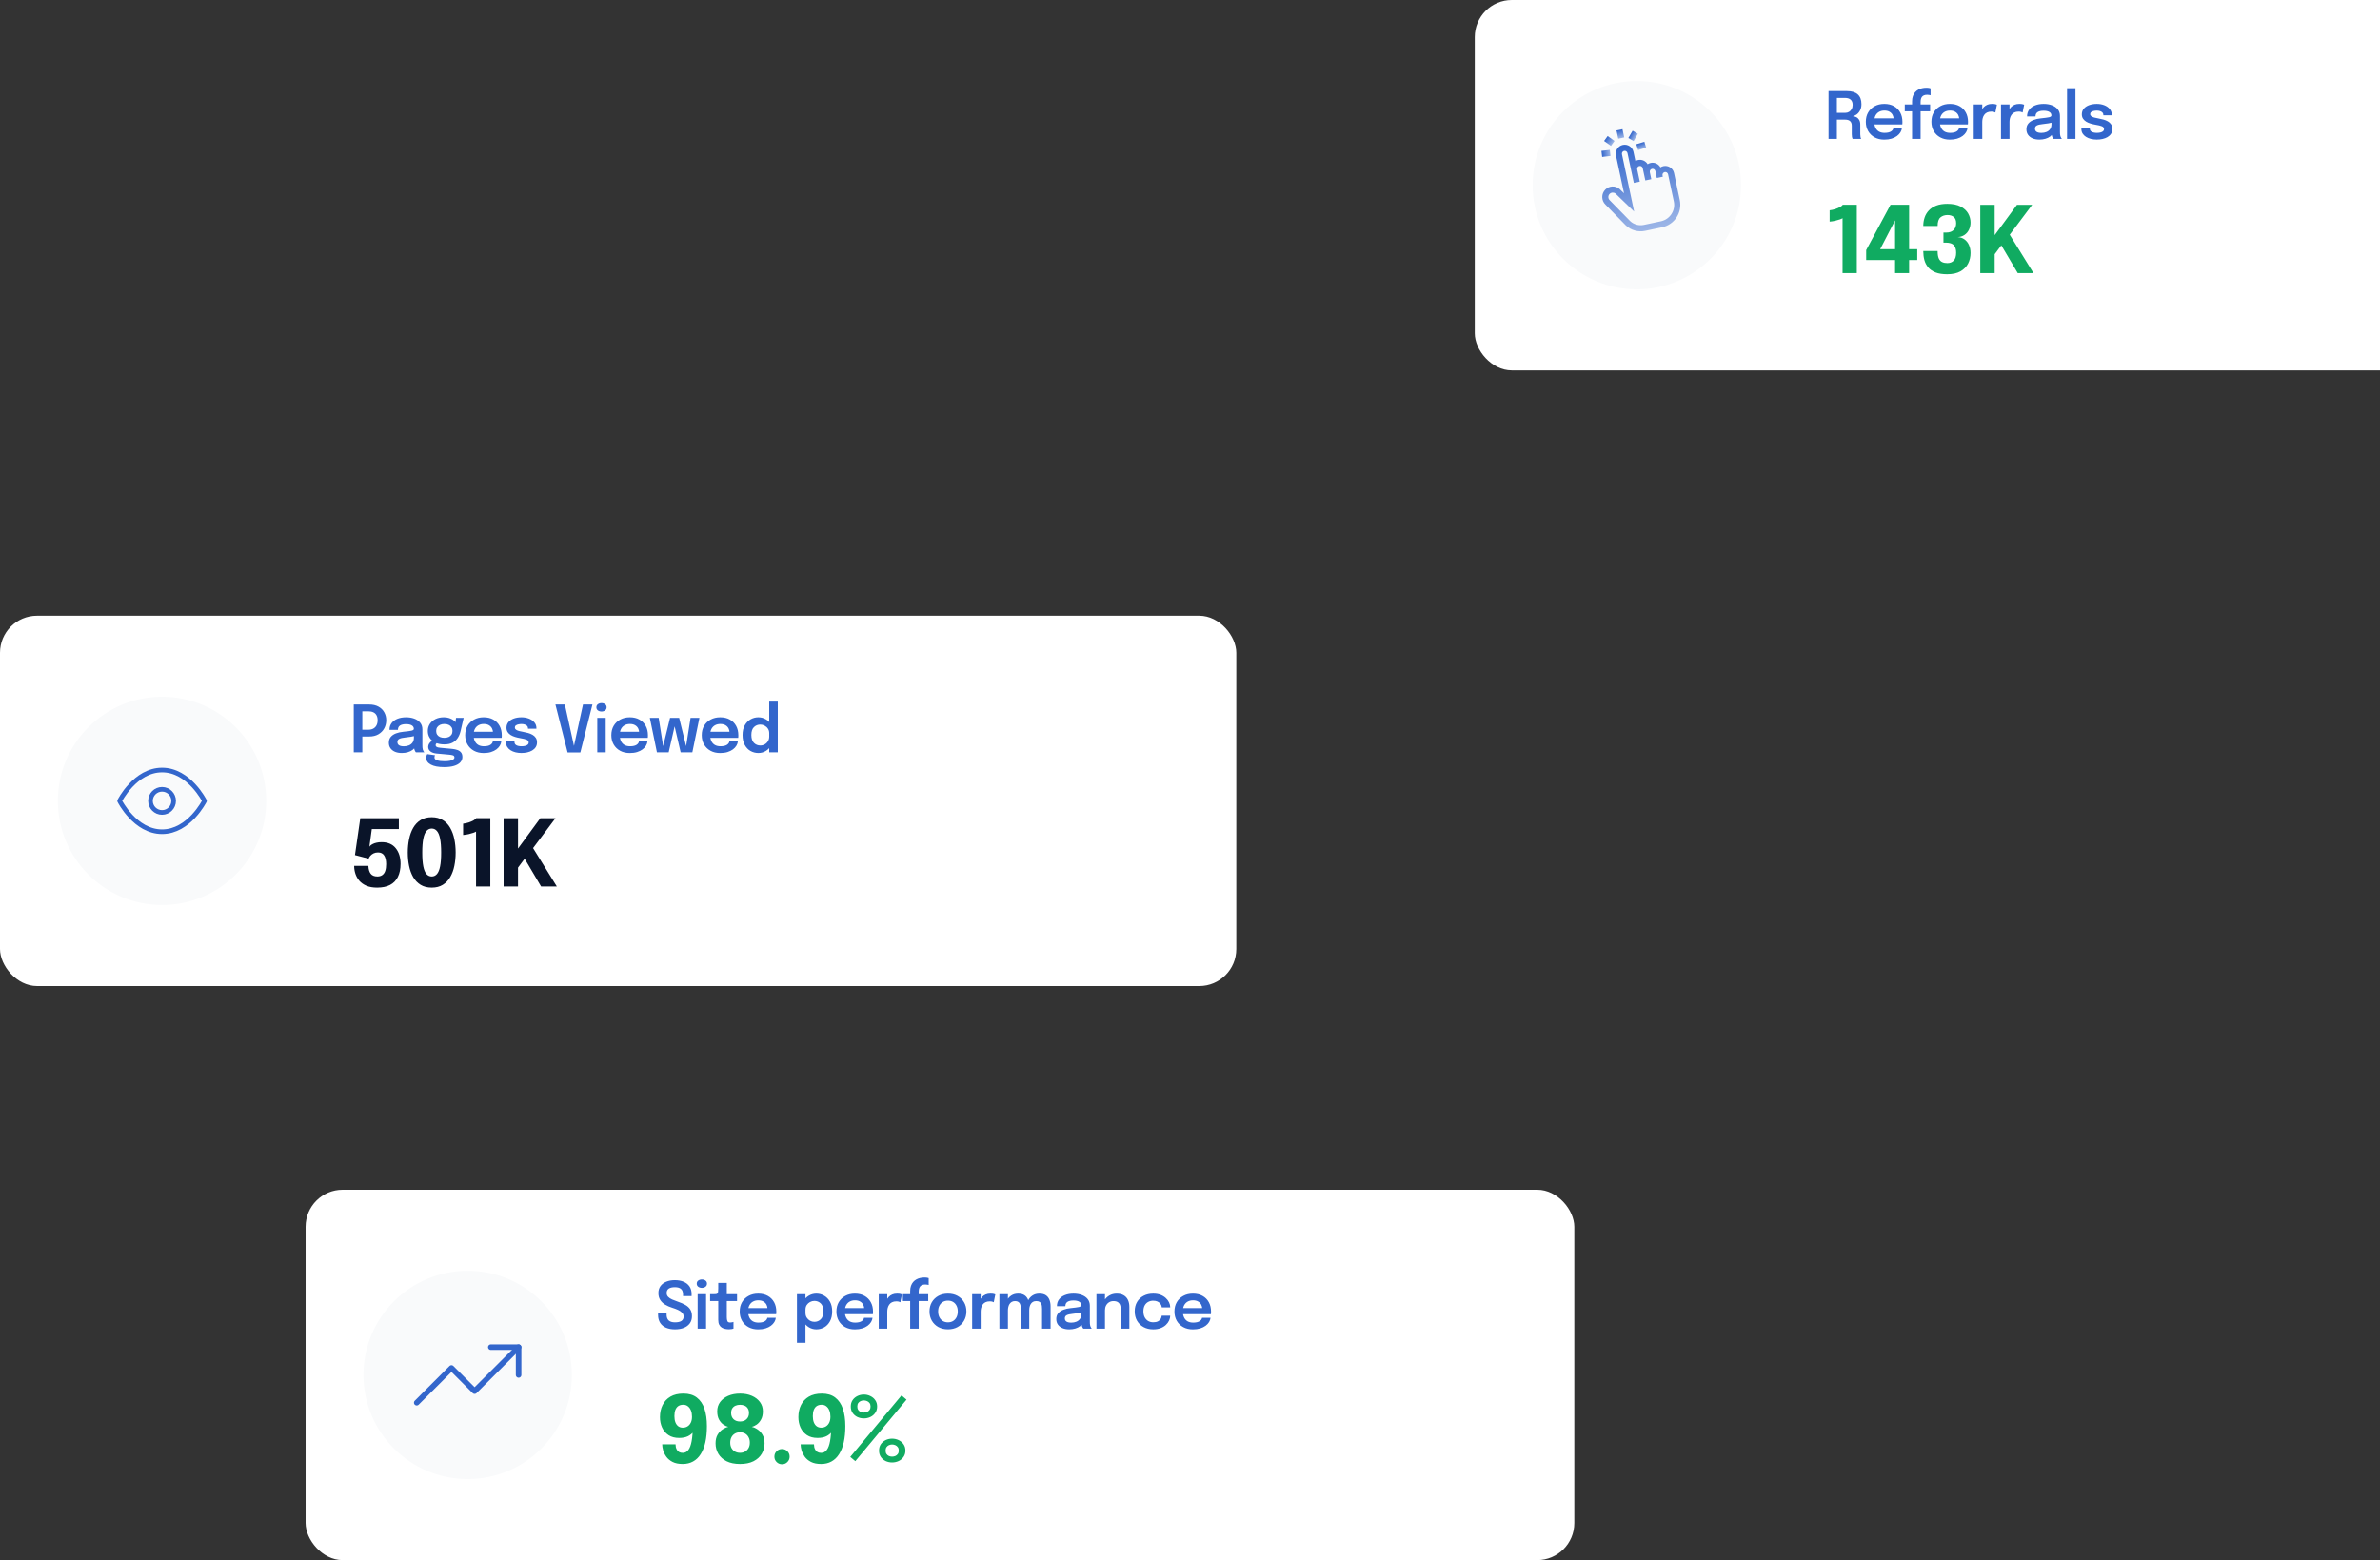 <svg width="1028" height="674" viewBox="0 0 1028 674" fill="none" xmlns="http://www.w3.org/2000/svg">
<rect x="0" y="0" width="1028" height="674" fill="#333333" stroke="none"/>
<rect x="132" y="514" width="548" height="160" rx="16" fill="white"/>
<path d="M291.54 574.308C290.075 574.308 288.796 574.075 287.704 573.608C286.612 573.141 285.763 572.441 285.156 571.508C284.549 570.565 284.246 569.399 284.246 568.008C284.246 567.849 284.246 567.709 284.246 567.588C284.246 567.457 284.246 567.313 284.246 567.154H287.928C287.928 567.294 287.928 567.425 287.928 567.546C287.928 567.658 287.928 567.789 287.928 567.938C287.928 569.058 288.231 569.898 288.838 570.458C289.454 571.009 290.359 571.284 291.554 571.284C292.758 571.284 293.677 571.083 294.312 570.682C294.956 570.281 295.278 569.637 295.278 568.75C295.278 568.106 295.059 567.56 294.62 567.112C294.191 566.655 293.598 566.253 292.842 565.908C292.086 565.563 291.227 565.241 290.266 564.942C289.183 564.606 288.199 564.172 287.312 563.64C286.425 563.108 285.716 562.436 285.184 561.624C284.652 560.812 284.386 559.813 284.386 558.628C284.386 557.443 284.689 556.435 285.296 555.604C285.912 554.773 286.752 554.143 287.816 553.714C288.889 553.275 290.107 553.056 291.47 553.056C292.898 553.056 294.153 553.28 295.236 553.728C296.328 554.176 297.182 554.843 297.798 555.73C298.414 556.617 298.722 557.723 298.722 559.048C298.722 559.225 298.722 559.379 298.722 559.51C298.722 559.641 298.722 559.79 298.722 559.958H295.026C295.026 559.837 295.026 559.715 295.026 559.594C295.026 559.463 295.026 559.337 295.026 559.216C295.026 558.152 294.737 557.368 294.158 556.864C293.579 556.351 292.702 556.094 291.526 556.094C290.378 556.094 289.496 556.295 288.88 556.696C288.264 557.097 287.956 557.737 287.956 558.614C287.956 559.267 288.166 559.813 288.586 560.252C289.006 560.691 289.58 561.073 290.308 561.4C291.045 561.717 291.881 562.039 292.814 562.366C294.055 562.777 295.129 563.243 296.034 563.766C296.939 564.279 297.639 564.923 298.134 565.698C298.629 566.463 298.876 567.439 298.876 568.624C298.876 569.837 298.568 570.869 297.952 571.718C297.345 572.558 296.491 573.202 295.39 573.65C294.298 574.089 293.015 574.308 291.54 574.308ZM301.335 574V559.132H304.975V574H301.335ZM303.169 556.388C302.572 556.388 302.049 556.229 301.601 555.912C301.163 555.585 300.943 555.133 300.943 554.554C300.943 553.985 301.163 553.541 301.601 553.224C302.049 552.907 302.572 552.748 303.169 552.748C303.757 552.748 304.271 552.907 304.709 553.224C305.148 553.541 305.367 553.985 305.367 554.554C305.367 555.133 305.148 555.585 304.709 555.912C304.271 556.229 303.757 556.388 303.169 556.388ZM314.896 574.28C314.364 574.28 313.823 574.229 313.272 574.126C312.721 574.023 312.217 573.832 311.76 573.552C311.303 573.272 310.934 572.861 310.654 572.32C310.374 571.779 310.234 571.065 310.234 570.178C310.234 569.973 310.234 569.767 310.234 569.562C310.234 569.347 310.234 569.128 310.234 568.904V562.072H306.72V559.132H308.148C308.633 559.132 309.016 559.113 309.296 559.076C309.576 559.029 309.781 558.927 309.912 558.768C310.043 558.609 310.127 558.362 310.164 558.026C310.211 557.681 310.234 557.205 310.234 556.598V554.232H313.93V559.132H318.354V562.072H313.93V568.036C313.93 568.213 313.93 568.391 313.93 568.568C313.93 568.736 313.93 568.899 313.93 569.058C313.93 569.749 314.014 570.304 314.182 570.724C314.35 571.144 314.747 571.354 315.372 571.354C315.671 571.354 315.951 571.326 316.212 571.27C316.483 571.214 316.683 571.158 316.814 571.102V573.986C316.637 574.051 316.38 574.117 316.044 574.182C315.708 574.247 315.325 574.28 314.896 574.28ZM321.536 567.756V565.138H331.938L331.518 565.838C331.518 565.782 331.518 565.721 331.518 565.656C331.518 565.581 331.518 565.521 331.518 565.474C331.518 564.83 331.373 564.228 331.084 563.668C330.795 563.099 330.356 562.641 329.768 562.296C329.18 561.941 328.433 561.764 327.528 561.764C326.632 561.764 325.853 561.955 325.19 562.338C324.537 562.711 324.028 563.253 323.664 563.962C323.309 564.671 323.132 565.521 323.132 566.51C323.132 567.527 323.305 568.405 323.65 569.142C323.995 569.87 324.499 570.43 325.162 570.822C325.834 571.205 326.651 571.396 327.612 571.396C328.265 571.396 328.83 571.335 329.306 571.214C329.782 571.093 330.169 570.929 330.468 570.724C330.776 570.509 331.005 570.281 331.154 570.038C331.313 569.795 331.406 569.553 331.434 569.31H335.102C335.046 569.935 334.836 570.547 334.472 571.144C334.117 571.732 333.618 572.269 332.974 572.754C332.33 573.23 331.546 573.613 330.622 573.902C329.707 574.182 328.662 574.322 327.486 574.322C325.89 574.322 324.495 573.995 323.3 573.342C322.105 572.689 321.172 571.779 320.5 570.612C319.837 569.445 319.506 568.111 319.506 566.608C319.506 565.068 319.842 563.719 320.514 562.562C321.195 561.405 322.138 560.504 323.342 559.86C324.546 559.207 325.927 558.88 327.486 558.88C329.091 558.88 330.477 559.207 331.644 559.86C332.82 560.513 333.725 561.423 334.36 562.59C334.995 563.747 335.312 565.096 335.312 566.636C335.312 566.832 335.307 567.042 335.298 567.266C335.289 567.49 335.275 567.653 335.256 567.756H321.536ZM344.228 580.118V559.132H347.91V580.118H344.228ZM352.6 574.308C351.442 574.308 350.369 574.009 349.38 573.412C348.4 572.805 347.606 571.979 347 570.934C346.402 569.889 346.104 568.713 346.104 567.406C346.104 567.369 346.104 567.336 346.104 567.308C346.104 567.271 346.104 567.238 346.104 567.21L347.924 567.168C347.924 567.187 347.924 567.21 347.924 567.238C347.924 567.266 347.924 567.289 347.924 567.308C347.924 568.036 348.106 568.685 348.47 569.254C348.834 569.814 349.305 570.257 349.884 570.584C350.472 570.901 351.097 571.06 351.76 571.06C352.833 571.06 353.748 570.691 354.504 569.954C355.26 569.217 355.638 568.073 355.638 566.524C355.638 564.965 355.26 563.827 354.504 563.108C353.757 562.38 352.842 562.016 351.76 562.016C351.106 562.016 350.486 562.175 349.898 562.492C349.319 562.8 348.843 563.229 348.47 563.78C348.106 564.331 347.924 564.975 347.924 565.712L346.104 565.628C346.104 564.312 346.402 563.145 347 562.128C347.606 561.111 348.4 560.317 349.38 559.748C350.369 559.169 351.442 558.88 352.6 558.88C353.804 558.88 354.924 559.174 355.96 559.762C357.005 560.35 357.845 561.213 358.48 562.352C359.124 563.491 359.446 564.881 359.446 566.524C359.446 568.213 359.133 569.637 358.508 570.794C357.882 571.951 357.052 572.829 356.016 573.426C354.98 574.014 353.841 574.308 352.6 574.308ZM363.305 567.756V565.138H373.707L373.287 565.838C373.287 565.782 373.287 565.721 373.287 565.656C373.287 565.581 373.287 565.521 373.287 565.474C373.287 564.83 373.143 564.228 372.853 563.668C372.564 563.099 372.125 562.641 371.537 562.296C370.949 561.941 370.203 561.764 369.297 561.764C368.401 561.764 367.622 561.955 366.959 562.338C366.306 562.711 365.797 563.253 365.433 563.962C365.079 564.671 364.901 565.521 364.901 566.51C364.901 567.527 365.074 568.405 365.419 569.142C365.765 569.87 366.269 570.43 366.931 570.822C367.603 571.205 368.42 571.396 369.381 571.396C370.035 571.396 370.599 571.335 371.075 571.214C371.551 571.093 371.939 570.929 372.237 570.724C372.545 570.509 372.774 570.281 372.923 570.038C373.082 569.795 373.175 569.553 373.203 569.31H376.871C376.815 569.935 376.605 570.547 376.241 571.144C375.887 571.732 375.387 572.269 374.743 572.754C374.099 573.23 373.315 573.613 372.391 573.902C371.477 574.182 370.431 574.322 369.255 574.322C367.659 574.322 366.264 573.995 365.069 573.342C363.875 572.689 362.941 571.779 362.269 570.612C361.607 569.445 361.275 568.111 361.275 566.608C361.275 565.068 361.611 563.719 362.283 562.562C362.965 561.405 363.907 560.504 365.111 559.86C366.315 559.207 367.697 558.88 369.255 558.88C370.861 558.88 372.247 559.207 373.413 559.86C374.589 560.513 375.495 561.423 376.129 562.59C376.764 563.747 377.081 565.096 377.081 566.636C377.081 566.832 377.077 567.042 377.067 567.266C377.058 567.49 377.044 567.653 377.025 567.756H363.305ZM379.557 574V559.132H383.239V564.074L382.385 563.598C382.478 562.954 382.651 562.347 382.903 561.778C383.155 561.199 383.491 560.695 383.911 560.266C384.331 559.827 384.84 559.487 385.437 559.244C386.034 559.001 386.716 558.88 387.481 558.88C388.088 558.88 388.564 558.927 388.909 559.02C389.264 559.104 389.483 559.174 389.567 559.23L388.895 562.604C388.802 562.539 388.61 562.459 388.321 562.366C388.041 562.263 387.663 562.212 387.187 562.212C386.431 562.212 385.796 562.343 385.283 562.604C384.779 562.856 384.378 563.201 384.079 563.64C383.78 564.069 383.566 564.545 383.435 565.068C383.304 565.581 383.239 566.095 383.239 566.608V574H379.557ZM393.135 574V562.072H389.985V559.132H393.135V557.802C393.135 556.934 393.252 556.173 393.485 555.52C393.718 554.857 394.036 554.297 394.437 553.84C394.838 553.383 395.296 553.014 395.809 552.734C396.332 552.445 396.887 552.235 397.475 552.104C398.072 551.973 398.665 551.908 399.253 551.908C399.813 551.908 400.238 551.941 400.527 552.006C400.826 552.071 401.026 552.127 401.129 552.174V555.142C401.017 555.105 400.821 555.063 400.541 555.016C400.27 554.96 399.976 554.932 399.659 554.932C399.09 554.932 398.618 555.016 398.245 555.184C397.872 555.343 397.582 555.567 397.377 555.856C397.172 556.145 397.027 556.481 396.943 556.864C396.859 557.237 396.817 557.648 396.817 558.096V559.132H400.933V562.072H396.817V574H393.135ZM409.452 574.294C407.884 574.294 406.503 573.967 405.308 573.314C404.113 572.651 403.175 571.737 402.494 570.57C401.822 569.403 401.486 568.069 401.486 566.566C401.486 565.054 401.822 563.724 402.494 562.576C403.175 561.419 404.113 560.513 405.308 559.86C406.503 559.207 407.884 558.88 409.452 558.88C411.02 558.88 412.401 559.207 413.596 559.86C414.791 560.513 415.724 561.419 416.396 562.576C417.077 563.724 417.418 565.054 417.418 566.566C417.418 568.069 417.077 569.403 416.396 570.57C415.724 571.737 414.791 572.651 413.596 573.314C412.401 573.967 411.02 574.294 409.452 574.294ZM409.452 571.284C410.301 571.284 411.043 571.088 411.678 570.696C412.313 570.304 412.807 569.758 413.162 569.058C413.517 568.349 413.694 567.518 413.694 566.566C413.694 565.614 413.517 564.793 413.162 564.102C412.807 563.402 412.313 562.861 411.678 562.478C411.043 562.095 410.301 561.904 409.452 561.904C408.612 561.904 407.87 562.095 407.226 562.478C406.591 562.861 406.097 563.402 405.742 564.102C405.387 564.793 405.21 565.614 405.21 566.566C405.21 567.518 405.387 568.349 405.742 569.058C406.097 569.758 406.591 570.304 407.226 570.696C407.87 571.088 408.612 571.284 409.452 571.284ZM419.904 574V559.132H423.586V564.074L422.732 563.598C422.826 562.954 422.998 562.347 423.25 561.778C423.502 561.199 423.838 560.695 424.258 560.266C424.678 559.827 425.187 559.487 425.784 559.244C426.382 559.001 427.063 558.88 427.828 558.88C428.435 558.88 428.911 558.927 429.256 559.02C429.611 559.104 429.83 559.174 429.914 559.23L429.242 562.604C429.149 562.539 428.958 562.459 428.668 562.366C428.388 562.263 428.01 562.212 427.534 562.212C426.778 562.212 426.144 562.343 425.63 562.604C425.126 562.856 424.725 563.201 424.426 563.64C424.128 564.069 423.913 564.545 423.782 565.068C423.652 565.581 423.586 566.095 423.586 566.608V574H419.904ZM440.916 574V567.966C440.916 567.415 440.916 566.935 440.916 566.524C440.916 566.104 440.916 565.754 440.916 565.474C440.916 565.11 440.893 564.732 440.846 564.34C440.8 563.939 440.697 563.57 440.538 563.234C440.38 562.898 440.132 562.627 439.796 562.422C439.47 562.207 439.017 562.1 438.438 562.1C437.878 562.1 437.402 562.217 437.01 562.45C436.628 562.674 436.31 562.977 436.058 563.36C435.816 563.733 435.638 564.163 435.526 564.648C435.414 565.124 435.358 565.614 435.358 566.118L434.126 565.292C434.126 564.069 434.355 562.977 434.812 562.016C435.27 561.055 435.918 560.294 436.758 559.734C437.608 559.165 438.611 558.88 439.768 558.88C440.963 558.88 441.91 559.132 442.61 559.636C443.31 560.131 443.81 560.803 444.108 561.652C444.416 562.501 444.57 563.453 444.57 564.508C444.57 564.9 444.57 565.423 444.57 566.076C444.57 566.72 444.57 567.481 444.57 568.358V574H440.916ZM431.676 574V559.132H435.358V574H431.676ZM450.1 574V567.98C450.1 567.392 450.1 566.893 450.1 566.482C450.1 566.071 450.1 565.726 450.1 565.446C450.1 565.054 450.077 564.662 450.03 564.27C449.984 563.869 449.881 563.509 449.722 563.192C449.564 562.865 449.316 562.604 448.98 562.408C448.644 562.203 448.187 562.1 447.608 562.1C447.039 562.1 446.558 562.212 446.166 562.436C445.784 562.66 445.476 562.959 445.242 563.332C445.009 563.705 444.836 564.125 444.724 564.592C444.622 565.059 444.57 565.525 444.57 565.992L443.338 565.18C443.338 563.995 443.562 562.926 444.01 561.974C444.458 561.022 445.102 560.271 445.942 559.72C446.782 559.16 447.781 558.88 448.938 558.88C450.105 558.88 451.043 559.118 451.752 559.594C452.462 560.07 452.975 560.723 453.292 561.554C453.619 562.375 453.782 563.313 453.782 564.368C453.782 564.779 453.782 565.301 453.782 565.936C453.782 566.571 453.782 567.322 453.782 568.19V574H450.1ZM461.861 574.308C460.75 574.308 459.775 574.135 458.935 573.79C458.095 573.435 457.437 572.927 456.961 572.264C456.485 571.601 456.247 570.803 456.247 569.87C456.247 568.853 456.522 568.017 457.073 567.364C457.633 566.701 458.384 566.193 459.327 565.838C460.269 565.474 461.315 565.241 462.463 565.138C464.161 564.97 465.347 564.811 466.019 564.662C466.7 564.503 467.041 564.251 467.041 563.906C467.041 563.897 467.041 563.892 467.041 563.892C467.041 563.883 467.041 563.878 467.041 563.878C467.041 563.225 466.747 562.721 466.159 562.366C465.571 562.011 464.74 561.834 463.667 561.834C462.537 561.834 461.669 562.035 461.063 562.436C460.465 562.828 460.167 563.453 460.167 564.312H456.527C456.527 563.145 456.835 562.161 457.451 561.358C458.076 560.546 458.93 559.93 460.013 559.51C461.095 559.09 462.323 558.88 463.695 558.88C464.973 558.88 466.145 559.071 467.209 559.454C468.273 559.837 469.127 560.415 469.771 561.19C470.415 561.965 470.737 562.931 470.737 564.088C470.737 564.284 470.737 564.48 470.737 564.676C470.737 564.872 470.737 565.068 470.737 565.264V570.864C470.737 571.219 470.746 571.569 470.765 571.914C470.793 572.25 470.844 572.553 470.919 572.824C471.012 573.123 471.124 573.375 471.255 573.58C471.385 573.785 471.488 573.925 471.563 574H467.923C467.857 573.935 467.764 573.809 467.643 573.622C467.531 573.426 467.428 573.202 467.335 572.95C467.241 572.67 467.171 572.371 467.125 572.054C467.078 571.727 467.055 571.368 467.055 570.976L467.783 571.48C467.503 572.049 467.073 572.549 466.495 572.978C465.925 573.398 465.244 573.725 464.451 573.958C463.657 574.191 462.794 574.308 461.861 574.308ZM462.757 571.41C463.522 571.41 464.231 571.279 464.885 571.018C465.538 570.757 466.065 570.355 466.467 569.814C466.868 569.263 467.069 568.559 467.069 567.7V565.712L467.965 566.72C467.367 566.944 466.649 567.131 465.809 567.28C464.969 567.42 464.119 567.532 463.261 567.616C462.159 567.719 461.329 567.91 460.769 568.19C460.218 568.47 459.943 568.927 459.943 569.562C459.943 570.178 460.176 570.64 460.643 570.948C461.109 571.256 461.814 571.41 462.757 571.41ZM484.109 574V567.406C484.109 567.033 484.109 566.706 484.109 566.426C484.109 566.137 484.109 565.875 484.109 565.642C484.109 564.97 484.011 564.368 483.815 563.836C483.629 563.295 483.302 562.87 482.835 562.562C482.378 562.254 481.743 562.1 480.931 562.1C480.222 562.1 479.592 562.273 479.041 562.618C478.491 562.954 478.057 563.421 477.739 564.018C477.431 564.606 477.277 565.287 477.277 566.062L476.031 565.292C476.031 564.051 476.311 562.949 476.871 561.988C477.441 561.017 478.201 560.257 479.153 559.706C480.105 559.155 481.16 558.88 482.317 558.88C483.512 558.88 484.515 559.113 485.327 559.58C486.149 560.047 486.765 560.709 487.175 561.568C487.595 562.427 487.805 563.435 487.805 564.592C487.805 565.04 487.805 565.544 487.805 566.104C487.805 566.664 487.805 567.215 487.805 567.756V574H484.109ZM473.595 574V559.132H477.277V574H473.595ZM498.131 574.308C496.563 574.308 495.177 573.986 493.973 573.342C492.769 572.698 491.827 571.793 491.145 570.626C490.464 569.459 490.123 568.092 490.123 566.524C490.123 564.965 490.464 563.612 491.145 562.464C491.827 561.316 492.769 560.434 493.973 559.818C495.177 559.193 496.563 558.88 498.131 558.88C499.307 558.88 500.348 559.053 501.253 559.398C502.159 559.743 502.919 560.205 503.535 560.784C504.161 561.353 504.637 561.983 504.963 562.674C505.29 563.355 505.453 564.037 505.453 564.718C505.453 564.737 505.453 564.755 505.453 564.774C505.453 564.793 505.453 564.811 505.453 564.83H501.799C501.799 564.783 501.795 564.732 501.785 564.676C501.776 564.62 501.767 564.564 501.757 564.508C501.683 564.032 501.491 563.603 501.183 563.22C500.875 562.828 500.465 562.515 499.951 562.282C499.438 562.049 498.817 561.932 498.089 561.932C497.315 561.932 496.605 562.105 495.961 562.45C495.327 562.786 494.818 563.295 494.435 563.976C494.062 564.657 493.875 565.507 493.875 566.524C493.875 567.532 494.062 568.391 494.435 569.1C494.809 569.8 495.313 570.337 495.947 570.71C496.591 571.074 497.305 571.256 498.089 571.256C498.92 571.256 499.597 571.13 500.119 570.878C500.651 570.617 501.053 570.271 501.323 569.842C501.594 569.403 501.748 568.927 501.785 568.414H505.453C505.453 569.105 505.295 569.8 504.977 570.5C504.66 571.191 504.193 571.825 503.577 572.404C502.961 572.983 502.196 573.445 501.281 573.79C500.376 574.135 499.326 574.308 498.131 574.308ZM509.312 567.756V565.138H519.714L519.294 565.838C519.294 565.782 519.294 565.721 519.294 565.656C519.294 565.581 519.294 565.521 519.294 565.474C519.294 564.83 519.15 564.228 518.86 563.668C518.571 563.099 518.132 562.641 517.544 562.296C516.956 561.941 516.21 561.764 515.304 561.764C514.408 561.764 513.629 561.955 512.966 562.338C512.313 562.711 511.804 563.253 511.44 563.962C511.086 564.671 510.908 565.521 510.908 566.51C510.908 567.527 511.081 568.405 511.426 569.142C511.772 569.87 512.276 570.43 512.938 570.822C513.61 571.205 514.427 571.396 515.388 571.396C516.042 571.396 516.606 571.335 517.082 571.214C517.558 571.093 517.946 570.929 518.244 570.724C518.552 570.509 518.781 570.281 518.93 570.038C519.089 569.795 519.182 569.553 519.21 569.31H522.878C522.822 569.935 522.612 570.547 522.248 571.144C521.894 571.732 521.394 572.269 520.75 572.754C520.106 573.23 519.322 573.613 518.398 573.902C517.484 574.182 516.438 574.322 515.262 574.322C513.666 574.322 512.271 573.995 511.076 573.342C509.882 572.689 508.948 571.779 508.276 570.612C507.614 569.445 507.282 568.111 507.282 566.608C507.282 565.068 507.618 563.719 508.29 562.562C508.972 561.405 509.914 560.504 511.118 559.86C512.322 559.207 513.704 558.88 515.262 558.88C516.868 558.88 518.254 559.207 519.42 559.86C520.596 560.513 521.502 561.423 522.136 562.59C522.771 563.747 523.088 565.096 523.088 566.636C523.088 566.832 523.084 567.042 523.074 567.266C523.065 567.49 523.051 567.653 523.032 567.756H509.312Z" fill="#3366CC"/>
<path d="M294.9 632.48C293.113 632.48 291.64 632.18 290.48 631.58C289.32 630.967 288.42 630.207 287.78 629.3C287.14 628.38 286.687 627.453 286.42 626.52C286.167 625.573 286.04 624.773 286.04 624.12C286.04 624.08 286.04 624.053 286.04 624.04C286.04 624.027 286.04 624.007 286.04 623.98H291.8C291.8 624.007 291.8 624.027 291.8 624.04C291.8 624.053 291.8 624.08 291.8 624.12C291.8 624.453 291.84 624.827 291.92 625.24C292.013 625.64 292.173 626.027 292.4 626.4C292.627 626.773 292.94 627.08 293.34 627.32C293.753 627.56 294.28 627.68 294.92 627.68C295.88 627.68 296.68 627.267 297.32 626.44C297.96 625.6 298.433 624.327 298.74 622.62C299.06 620.913 299.22 618.747 299.22 616.12L300.38 616.1C300.327 616.94 300.027 617.753 299.48 618.54C298.947 619.327 298.167 619.973 297.14 620.48C296.113 620.973 294.853 621.22 293.36 621.22C291.52 621.22 289.987 620.813 288.76 620C287.533 619.173 286.607 618.08 285.98 616.72C285.367 615.36 285.06 613.86 285.06 612.22C285.06 610.273 285.44 608.533 286.2 607C286.96 605.467 288.087 604.26 289.58 603.38C291.087 602.5 292.96 602.06 295.2 602.06C297.573 602.06 299.5 602.633 300.98 603.78C302.473 604.913 303.573 606.533 304.28 608.64C304.987 610.733 305.34 613.227 305.34 616.12C305.34 618.747 305.113 621.08 304.66 623.12C304.207 625.147 303.533 626.853 302.64 628.24C301.76 629.627 300.667 630.68 299.36 631.4C298.067 632.12 296.58 632.48 294.9 632.48ZM294.92 616.78C295.707 616.78 296.393 616.593 296.98 616.22C297.58 615.847 298.047 615.313 298.38 614.62C298.727 613.913 298.9 613.053 298.9 612.04C298.9 611.013 298.747 610.12 298.44 609.36C298.133 608.587 297.693 607.98 297.12 607.54C296.56 607.1 295.9 606.88 295.14 606.88C294.287 606.88 293.573 607.067 293 607.44C292.44 607.813 292.013 608.367 291.72 609.1C291.44 609.82 291.3 610.72 291.3 611.8C291.3 612.827 291.44 613.713 291.72 614.46C292.013 615.207 292.427 615.78 292.96 616.18C293.507 616.58 294.16 616.78 294.92 616.78ZM319.653 632.48C317.346 632.48 315.406 632.087 313.833 631.3C312.26 630.5 311.073 629.427 310.273 628.08C309.473 626.733 309.073 625.233 309.073 623.58C309.073 622.073 309.366 620.82 309.953 619.82C310.553 618.82 311.28 618.047 312.133 617.5C313 616.94 313.813 616.587 314.573 616.44C313.933 616.293 313.233 615.967 312.473 615.46C311.726 614.953 311.093 614.233 310.573 613.3C310.053 612.353 309.793 611.153 309.793 609.7C309.793 608.18 310.213 606.847 311.053 605.7C311.906 604.553 313.073 603.66 314.553 603.02C316.046 602.38 317.746 602.06 319.653 602.06C321.56 602.06 323.253 602.38 324.733 603.02C326.213 603.66 327.38 604.553 328.233 605.7C329.086 606.847 329.513 608.18 329.513 609.7C329.513 611.14 329.246 612.333 328.713 613.28C328.193 614.227 327.56 614.953 326.813 615.46C326.066 615.967 325.366 616.293 324.713 616.44C325.486 616.587 326.3 616.94 327.153 617.5C328.006 618.047 328.733 618.82 329.333 619.82C329.933 620.82 330.233 622.073 330.233 623.58C330.233 625.233 329.826 626.733 329.013 628.08C328.213 629.427 327.026 630.5 325.453 631.3C323.893 632.087 321.96 632.48 319.653 632.48ZM319.653 627.66C320.453 627.66 321.166 627.487 321.793 627.14C322.433 626.793 322.94 626.293 323.313 625.64C323.686 624.987 323.873 624.193 323.873 623.26C323.873 622.367 323.693 621.587 323.333 620.92C322.986 620.24 322.493 619.713 321.853 619.34C321.226 618.967 320.493 618.78 319.653 618.78C318.813 618.78 318.073 618.967 317.433 619.34C316.793 619.713 316.293 620.24 315.933 620.92C315.586 621.6 315.413 622.38 315.413 623.26C315.413 624.193 315.6 624.987 315.973 625.64C316.346 626.293 316.853 626.793 317.493 627.14C318.133 627.487 318.853 627.66 319.653 627.66ZM319.653 614.12C320.826 614.12 321.76 613.787 322.453 613.12C323.16 612.44 323.513 611.547 323.513 610.44C323.513 609.64 323.34 608.98 322.993 608.46C322.66 607.927 322.2 607.533 321.613 607.28C321.026 607.027 320.373 606.9 319.653 606.9C318.933 606.9 318.28 607.027 317.693 607.28C317.106 607.533 316.64 607.927 316.293 608.46C315.96 608.98 315.793 609.64 315.793 610.44C315.793 611.547 316.14 612.44 316.833 613.12C317.54 613.787 318.48 614.12 319.653 614.12ZM337.787 632.6C336.867 632.6 336.087 632.28 335.447 631.64C334.807 631 334.487 630.22 334.487 629.3C334.487 628.393 334.807 627.62 335.447 626.98C336.087 626.34 336.867 626.02 337.787 626.02C338.694 626.02 339.467 626.34 340.107 626.98C340.747 627.62 341.067 628.393 341.067 629.3C341.067 630.22 340.747 631 340.107 631.64C339.467 632.28 338.694 632.6 337.787 632.6ZM354.687 632.48C352.901 632.48 351.427 632.18 350.267 631.58C349.107 630.967 348.207 630.207 347.567 629.3C346.927 628.38 346.474 627.453 346.207 626.52C345.954 625.573 345.827 624.773 345.827 624.12C345.827 624.08 345.827 624.053 345.827 624.04C345.827 624.027 345.827 624.007 345.827 623.98H351.587C351.587 624.007 351.587 624.027 351.587 624.04C351.587 624.053 351.587 624.08 351.587 624.12C351.587 624.453 351.627 624.827 351.707 625.24C351.801 625.64 351.961 626.027 352.187 626.4C352.414 626.773 352.727 627.08 353.127 627.32C353.541 627.56 354.067 627.68 354.707 627.68C355.667 627.68 356.467 627.267 357.107 626.44C357.747 625.6 358.221 624.327 358.527 622.62C358.847 620.913 359.007 618.747 359.007 616.12L360.167 616.1C360.114 616.94 359.814 617.753 359.267 618.54C358.734 619.327 357.954 619.973 356.927 620.48C355.901 620.973 354.641 621.22 353.147 621.22C351.307 621.22 349.774 620.813 348.547 620C347.321 619.173 346.394 618.08 345.767 616.72C345.154 615.36 344.847 613.86 344.847 612.22C344.847 610.273 345.227 608.533 345.987 607C346.747 605.467 347.874 604.26 349.367 603.38C350.874 602.5 352.747 602.06 354.987 602.06C357.361 602.06 359.287 602.633 360.767 603.78C362.261 604.913 363.361 606.533 364.067 608.64C364.774 610.733 365.128 613.227 365.128 616.12C365.128 618.747 364.901 621.08 364.447 623.12C363.994 625.147 363.321 626.853 362.427 628.24C361.547 629.627 360.454 630.68 359.147 631.4C357.854 632.12 356.367 632.48 354.687 632.48ZM354.707 616.78C355.494 616.78 356.181 616.593 356.767 616.22C357.367 615.847 357.834 615.313 358.167 614.62C358.514 613.913 358.687 613.053 358.687 612.04C358.687 611.013 358.534 610.12 358.227 609.36C357.921 608.587 357.481 607.98 356.907 607.54C356.347 607.1 355.687 606.88 354.927 606.88C354.074 606.88 353.361 607.067 352.787 607.44C352.227 607.813 351.801 608.367 351.507 609.1C351.227 609.82 351.087 610.72 351.087 611.8C351.087 612.827 351.227 613.713 351.507 614.46C351.801 615.207 352.214 615.78 352.747 616.18C353.294 616.58 353.947 616.78 354.707 616.78ZM391.561 604.68L369.441 631.26L367.261 629.42L389.401 602.84L391.561 604.68ZM373.121 612.78C372.134 612.78 371.207 612.58 370.341 612.18C369.487 611.767 368.794 611.173 368.261 610.4C367.741 609.627 367.481 608.713 367.481 607.66C367.481 606.58 367.741 605.66 368.261 604.9C368.794 604.127 369.487 603.533 370.341 603.12C371.207 602.693 372.134 602.48 373.121 602.48C374.121 602.48 375.054 602.693 375.921 603.12C376.801 603.533 377.507 604.127 378.041 604.9C378.587 605.66 378.861 606.58 378.861 607.66C378.861 608.713 378.587 609.627 378.041 610.4C377.507 611.173 376.801 611.767 375.921 612.18C375.054 612.58 374.121 612.78 373.121 612.78ZM373.121 610.26C373.587 610.26 374.041 610.173 374.481 610C374.934 609.813 375.301 609.527 375.581 609.14C375.874 608.753 376.021 608.26 376.021 607.66C376.021 607.033 375.874 606.527 375.581 606.14C375.301 605.753 374.934 605.473 374.481 605.3C374.041 605.113 373.587 605.02 373.121 605.02C372.654 605.02 372.201 605.113 371.761 605.3C371.334 605.473 370.981 605.753 370.701 606.14C370.434 606.527 370.301 607.033 370.301 607.66C370.301 608.26 370.434 608.753 370.701 609.14C370.981 609.527 371.334 609.813 371.761 610C372.201 610.173 372.654 610.26 373.121 610.26ZM385.321 631.82C384.334 631.82 383.407 631.62 382.541 631.22C381.687 630.807 380.994 630.213 380.461 629.44C379.941 628.667 379.681 627.753 379.681 626.7C379.681 625.62 379.941 624.7 380.461 623.94C380.994 623.167 381.687 622.573 382.541 622.16C383.407 621.747 384.334 621.54 385.321 621.54C386.321 621.54 387.261 621.747 388.141 622.16C389.021 622.573 389.727 623.167 390.261 623.94C390.807 624.7 391.081 625.62 391.081 626.7C391.081 627.753 390.807 628.667 390.261 629.44C389.727 630.213 389.021 630.807 388.141 631.22C387.261 631.62 386.321 631.82 385.321 631.82ZM385.321 629.3C385.801 629.3 386.261 629.213 386.701 629.04C387.141 628.853 387.501 628.567 387.781 628.18C388.074 627.793 388.221 627.3 388.221 626.7C388.221 626.087 388.074 625.587 387.781 625.2C387.501 624.813 387.141 624.527 386.701 624.34C386.261 624.153 385.801 624.06 385.321 624.06C384.854 624.06 384.407 624.153 383.981 624.34C383.554 624.527 383.201 624.813 382.921 625.2C382.654 625.587 382.521 626.087 382.521 626.7C382.521 627.3 382.654 627.793 382.921 628.18C383.201 628.567 383.554 628.853 383.981 629.04C384.407 629.213 384.854 629.3 385.321 629.3Z" fill="#10AB61"/>
<circle cx="202" cy="594" r="45" fill="#F9FAFB"/>
<path d="M224 582L205 601L195 591L180 606" stroke="#3366CC" stroke-width="2.4" stroke-linecap="round" stroke-linejoin="round"/>
<path d="M212 582H224V594" stroke="#3366CC" stroke-width="2.4" stroke-linecap="round" stroke-linejoin="round"/>
<rect x="637" width="470" height="160" rx="16" fill="white"/>
<path d="M789.806 60V39.35H797.758C799.839 39.35 801.403 39.826 802.448 40.778C803.493 41.73 804.016 43.13 804.016 44.978C804.016 46.061 803.811 46.98 803.4 47.736C802.989 48.492 802.49 49.075 801.902 49.486C801.314 49.897 800.754 50.13 800.222 50.186C800.763 50.223 801.286 50.363 801.79 50.606C802.294 50.849 802.705 51.231 803.022 51.754C803.349 52.267 803.512 52.963 803.512 53.84C803.512 54.54 803.512 55.24 803.512 55.94C803.512 56.631 803.512 57.326 803.512 58.026C803.512 58.465 803.549 58.871 803.624 59.244C803.699 59.608 803.792 59.86 803.904 60H800.194C800.101 59.832 800.017 59.575 799.942 59.23C799.877 58.875 799.844 58.474 799.844 58.026C799.844 57.391 799.844 56.771 799.844 56.164C799.844 55.548 799.844 54.918 799.844 54.274C799.844 53.425 799.606 52.781 799.13 52.342C798.654 51.903 797.935 51.684 796.974 51.684H792.424L793.404 50.438V60H789.806ZM793.404 50.13L792.424 48.744H797.002C797.609 48.744 798.155 48.604 798.64 48.324C799.125 48.035 799.508 47.633 799.788 47.12C800.077 46.607 800.222 46.005 800.222 45.314C800.222 44.306 799.933 43.55 799.354 43.046C798.775 42.542 797.954 42.29 796.89 42.29H792.326L793.404 40.988V50.13ZM807.941 53.756V51.138H818.343L817.923 51.838C817.923 51.782 817.923 51.721 817.923 51.656C817.923 51.581 817.923 51.521 817.923 51.474C817.923 50.83 817.779 50.228 817.489 49.668C817.2 49.099 816.761 48.641 816.173 48.296C815.585 47.941 814.839 47.764 813.933 47.764C813.037 47.764 812.258 47.955 811.595 48.338C810.942 48.711 810.433 49.253 810.069 49.962C809.715 50.671 809.537 51.521 809.537 52.51C809.537 53.527 809.71 54.405 810.055 55.142C810.401 55.87 810.905 56.43 811.567 56.822C812.239 57.205 813.056 57.396 814.017 57.396C814.671 57.396 815.235 57.335 815.711 57.214C816.187 57.093 816.575 56.929 816.873 56.724C817.181 56.509 817.41 56.281 817.559 56.038C817.718 55.795 817.811 55.553 817.839 55.31H821.507C821.451 55.935 821.241 56.547 820.877 57.144C820.523 57.732 820.023 58.269 819.379 58.754C818.735 59.23 817.951 59.613 817.027 59.902C816.113 60.182 815.067 60.322 813.891 60.322C812.295 60.322 810.9 59.995 809.705 59.342C808.511 58.689 807.577 57.779 806.905 56.612C806.243 55.445 805.911 54.111 805.911 52.608C805.911 51.068 806.247 49.719 806.919 48.562C807.601 47.405 808.543 46.504 809.747 45.86C810.951 45.207 812.333 44.88 813.891 44.88C815.497 44.88 816.883 45.207 818.049 45.86C819.225 46.513 820.131 47.423 820.765 48.59C821.4 49.747 821.717 51.096 821.717 52.636C821.717 52.832 821.713 53.042 821.703 53.266C821.694 53.49 821.68 53.653 821.661 53.756H807.941ZM825.889 60V48.072H822.739V45.132H825.889V43.802C825.889 42.934 826.006 42.173 826.239 41.52C826.473 40.857 826.79 40.297 827.191 39.84C827.593 39.383 828.05 39.014 828.563 38.734C829.086 38.445 829.641 38.235 830.229 38.104C830.827 37.973 831.419 37.908 832.007 37.908C832.567 37.908 832.992 37.941 833.281 38.006C833.58 38.071 833.781 38.127 833.883 38.174V41.142C833.771 41.105 833.575 41.063 833.295 41.016C833.025 40.96 832.731 40.932 832.413 40.932C831.844 40.932 831.373 41.016 830.999 41.184C830.626 41.343 830.337 41.567 830.131 41.856C829.926 42.145 829.781 42.481 829.697 42.864C829.613 43.237 829.571 43.648 829.571 44.096V45.132H833.687V48.072H829.571V60H825.889ZM836.27 53.756V51.138H846.672L846.252 51.838C846.252 51.782 846.252 51.721 846.252 51.656C846.252 51.581 846.252 51.521 846.252 51.474C846.252 50.83 846.108 50.228 845.818 49.668C845.529 49.099 845.09 48.641 844.502 48.296C843.914 47.941 843.168 47.764 842.262 47.764C841.366 47.764 840.587 47.955 839.924 48.338C839.271 48.711 838.762 49.253 838.398 49.962C838.044 50.671 837.866 51.521 837.866 52.51C837.866 53.527 838.039 54.405 838.384 55.142C838.73 55.87 839.234 56.43 839.896 56.822C840.568 57.205 841.385 57.396 842.346 57.396C843 57.396 843.564 57.335 844.04 57.214C844.516 57.093 844.904 56.929 845.202 56.724C845.51 56.509 845.739 56.281 845.888 56.038C846.047 55.795 846.14 55.553 846.168 55.31H849.836C849.78 55.935 849.57 56.547 849.206 57.144C848.852 57.732 848.352 58.269 847.708 58.754C847.064 59.23 846.28 59.613 845.356 59.902C844.442 60.182 843.396 60.322 842.22 60.322C840.624 60.322 839.229 59.995 838.034 59.342C836.84 58.689 835.906 57.779 835.234 56.612C834.572 55.445 834.24 54.111 834.24 52.608C834.24 51.068 834.576 49.719 835.248 48.562C835.93 47.405 836.872 46.504 838.076 45.86C839.28 45.207 840.662 44.88 842.22 44.88C843.826 44.88 845.212 45.207 846.378 45.86C847.554 46.513 848.46 47.423 849.094 48.59C849.729 49.747 850.046 51.096 850.046 52.636C850.046 52.832 850.042 53.042 850.032 53.266C850.023 53.49 850.009 53.653 849.99 53.756H836.27ZM852.522 60V45.132H856.204V50.074L855.35 49.598C855.443 48.954 855.616 48.347 855.868 47.778C856.12 47.199 856.456 46.695 856.876 46.266C857.296 45.827 857.805 45.487 858.402 45.244C858.999 45.001 859.681 44.88 860.446 44.88C861.053 44.88 861.529 44.927 861.874 45.02C862.229 45.104 862.448 45.174 862.532 45.23L861.86 48.604C861.767 48.539 861.575 48.459 861.286 48.366C861.006 48.263 860.628 48.212 860.152 48.212C859.396 48.212 858.761 48.343 858.248 48.604C857.744 48.856 857.343 49.201 857.044 49.64C856.745 50.069 856.531 50.545 856.4 51.068C856.269 51.581 856.204 52.095 856.204 52.608V60H852.522ZM864.294 60V45.132H867.976V50.074L867.122 49.598C867.215 48.954 867.388 48.347 867.64 47.778C867.892 47.199 868.228 46.695 868.648 46.266C869.068 45.827 869.577 45.487 870.174 45.244C870.771 45.001 871.453 44.88 872.218 44.88C872.825 44.88 873.301 44.927 873.646 45.02C874.001 45.104 874.22 45.174 874.304 45.23L873.632 48.604C873.539 48.539 873.347 48.459 873.058 48.366C872.778 48.263 872.4 48.212 871.924 48.212C871.168 48.212 870.533 48.343 870.02 48.604C869.516 48.856 869.115 49.201 868.816 49.64C868.517 50.069 868.303 50.545 868.172 51.068C868.041 51.581 867.976 52.095 867.976 52.608V60H864.294ZM880.889 60.308C879.778 60.308 878.803 60.135 877.963 59.79C877.123 59.435 876.465 58.927 875.989 58.264C875.513 57.601 875.275 56.803 875.275 55.87C875.275 54.853 875.55 54.017 876.101 53.364C876.661 52.701 877.412 52.193 878.355 51.838C879.297 51.474 880.343 51.241 881.491 51.138C883.189 50.97 884.375 50.811 885.047 50.662C885.728 50.503 886.069 50.251 886.069 49.906C886.069 49.897 886.069 49.892 886.069 49.892C886.069 49.883 886.069 49.878 886.069 49.878C886.069 49.225 885.775 48.721 885.187 48.366C884.599 48.011 883.768 47.834 882.695 47.834C881.565 47.834 880.697 48.035 880.091 48.436C879.493 48.828 879.195 49.453 879.195 50.312H875.555C875.555 49.145 875.863 48.161 876.479 47.358C877.104 46.546 877.958 45.93 879.041 45.51C880.123 45.09 881.351 44.88 882.723 44.88C884.001 44.88 885.173 45.071 886.237 45.454C887.301 45.837 888.155 46.415 888.799 47.19C889.443 47.965 889.765 48.931 889.765 50.088C889.765 50.284 889.765 50.48 889.765 50.676C889.765 50.872 889.765 51.068 889.765 51.264V56.864C889.765 57.219 889.774 57.569 889.793 57.914C889.821 58.25 889.872 58.553 889.947 58.824C890.04 59.123 890.152 59.375 890.283 59.58C890.413 59.785 890.516 59.925 890.591 60H886.951C886.885 59.935 886.792 59.809 886.671 59.622C886.559 59.426 886.456 59.202 886.363 58.95C886.269 58.67 886.199 58.371 886.153 58.054C886.106 57.727 886.083 57.368 886.083 56.976L886.811 57.48C886.531 58.049 886.101 58.549 885.523 58.978C884.953 59.398 884.272 59.725 883.479 59.958C882.685 60.191 881.822 60.308 880.889 60.308ZM881.785 57.41C882.55 57.41 883.259 57.279 883.913 57.018C884.566 56.757 885.093 56.355 885.495 55.814C885.896 55.263 886.097 54.559 886.097 53.7V51.712L886.993 52.72C886.395 52.944 885.677 53.131 884.837 53.28C883.997 53.42 883.147 53.532 882.289 53.616C881.187 53.719 880.357 53.91 879.797 54.19C879.246 54.47 878.971 54.927 878.971 55.562C878.971 56.178 879.204 56.64 879.671 56.948C880.137 57.256 880.842 57.41 881.785 57.41ZM896.459 38.118V60H892.833V38.118H896.459ZM905.671 60.308C904.784 60.308 903.94 60.21 903.137 60.014C902.344 59.818 901.634 59.524 901.009 59.132C900.393 58.74 899.903 58.255 899.539 57.676C899.184 57.088 899.007 56.411 899.007 55.646C899.007 55.59 899.007 55.534 899.007 55.478C899.007 55.422 899.007 55.371 899.007 55.324H902.675C902.675 55.371 902.675 55.413 902.675 55.45C902.675 55.478 902.675 55.52 902.675 55.576C902.675 56.183 902.95 56.64 903.501 56.948C904.061 57.247 904.822 57.396 905.783 57.396C906.306 57.396 906.796 57.34 907.253 57.228C907.72 57.116 908.093 56.943 908.373 56.71C908.662 56.477 908.807 56.178 908.807 55.814C908.807 55.226 908.504 54.806 907.897 54.554C907.3 54.302 906.357 54.073 905.069 53.868C904.36 53.747 903.66 53.583 902.969 53.378C902.278 53.173 901.648 52.897 901.079 52.552C900.519 52.207 900.066 51.777 899.721 51.264C899.385 50.751 899.217 50.125 899.217 49.388C899.217 48.408 899.506 47.587 900.085 46.924C900.673 46.252 901.457 45.743 902.437 45.398C903.426 45.053 904.514 44.88 905.699 44.88C906.838 44.88 907.897 45.067 908.877 45.44C909.857 45.813 910.646 46.35 911.243 47.05C911.85 47.75 912.153 48.595 912.153 49.584C912.153 49.621 912.153 49.663 912.153 49.71C912.153 49.747 912.153 49.78 912.153 49.808H908.513C908.513 49.78 908.513 49.752 908.513 49.724C908.513 49.696 908.513 49.663 908.513 49.626C908.513 49.197 908.378 48.847 908.107 48.576C907.836 48.305 907.486 48.105 907.057 47.974C906.628 47.843 906.175 47.778 905.699 47.778C905.279 47.778 904.845 47.825 904.397 47.918C903.949 48.002 903.576 48.156 903.277 48.38C902.978 48.595 902.829 48.898 902.829 49.29C902.829 49.663 902.983 49.967 903.291 50.2C903.599 50.433 904.028 50.629 904.579 50.788C905.13 50.937 905.764 51.073 906.483 51.194C907.164 51.306 907.85 51.46 908.541 51.656C909.241 51.852 909.88 52.113 910.459 52.44C911.038 52.767 911.504 53.196 911.859 53.728C912.223 54.251 912.405 54.899 912.405 55.674C912.405 56.495 912.218 57.195 911.845 57.774C911.472 58.353 910.963 58.833 910.319 59.216C909.684 59.589 908.966 59.865 908.163 60.042C907.36 60.219 906.53 60.308 905.671 60.308Z" fill="#3366CC"/>
<path d="M802.02 88.46V118H795.86V94.26C795.687 94.393 795.313 94.567 794.74 94.78C794.18 94.98 793.507 95.173 792.72 95.36C791.933 95.547 791.12 95.673 790.28 95.74V90.86C791.12 90.753 791.94 90.573 792.74 90.32C793.54 90.053 794.227 89.753 794.8 89.42C795.387 89.087 795.773 88.767 795.96 88.46H802.02ZM818.545 118V112.34H806.065V108.04L816.585 88.46H824.605V107.66H828.125V112.34H824.605V118H818.545ZM810.725 110.32L809.065 107.66H818.545V92.42L819.805 92.76L810.725 110.32ZM845.544 102.44C846.69 102.48 847.684 102.807 848.524 103.42C849.377 104.033 850.024 104.847 850.464 105.86C850.917 106.873 851.144 108.02 851.144 109.3C851.144 110.94 850.79 112.46 850.084 113.86C849.377 115.247 848.277 116.367 846.784 117.22C845.304 118.06 843.39 118.48 841.044 118.48C839.044 118.48 837.377 118.22 836.044 117.7C834.71 117.167 833.65 116.44 832.864 115.52C832.09 114.6 831.537 113.547 831.204 112.36C830.884 111.16 830.724 109.88 830.724 108.52C830.724 108.507 830.724 108.493 830.724 108.48C830.724 108.467 830.724 108.453 830.724 108.44H836.924C836.924 108.453 836.924 108.467 836.924 108.48C836.924 108.493 836.924 108.507 836.924 108.52C836.924 109.867 837.09 110.913 837.424 111.66C837.77 112.407 838.257 112.927 838.884 113.22C839.51 113.513 840.257 113.66 841.124 113.66C842.257 113.66 843.17 113.307 843.864 112.6C844.57 111.893 844.924 110.74 844.924 109.14C844.924 108.46 844.844 107.853 844.684 107.32C844.537 106.787 844.297 106.333 843.964 105.96C843.63 105.587 843.177 105.307 842.604 105.12C842.03 104.92 841.324 104.82 840.484 104.82H839.444V100.48H840.484C841.31 100.48 842.004 100.373 842.564 100.16C843.137 99.933 843.597 99.633 843.944 99.26C844.29 98.873 844.537 98.44 844.684 97.96C844.844 97.467 844.924 96.96 844.924 96.44C844.924 95.2 844.577 94.3 843.884 93.74C843.19 93.18 842.304 92.9 841.224 92.9C839.984 92.9 838.957 93.24 838.144 93.92C837.33 94.6 836.924 95.833 836.924 97.62H830.724C830.724 96.34 830.917 95.127 831.304 93.98C831.69 92.82 832.297 91.8 833.124 90.92C833.95 90.027 835.024 89.327 836.344 88.82C837.664 88.313 839.25 88.06 841.104 88.06C843.45 88.06 845.364 88.447 846.844 89.22C848.324 89.993 849.41 90.993 850.104 92.22C850.797 93.447 851.144 94.747 851.144 96.12C851.144 97.24 850.917 98.273 850.464 99.22C850.024 100.167 849.377 100.927 848.524 101.5C847.684 102.073 846.69 102.387 845.544 102.44ZM866.365 103.68L866.545 98.94L878.345 118H871.545L863.085 103.7L865.865 104.06L861.025 110.56L861.565 106.66V118H855.345V88.5H861.565V103.82L860.405 103.18L871.185 88.5H877.745L866.365 103.68Z" fill="#10AB61"/>
<circle cx="707" cy="80" r="45" fill="#F9FAFB"/>
<g clip-path="url(#clip0_1_1965)">
<path d="M718.495 71.769C718.019 71.871 717.583 72.057 717.197 72.308C716.401 70.849 714.714 70.016 713.007 70.379C712.516 70.484 712.068 70.678 711.673 70.941C710.854 69.553 709.21 68.772 707.548 69.126C707.131 69.214 706.744 69.369 706.395 69.575L705.546 65.579C705.104 63.499 703.051 62.166 700.97 62.608C698.889 63.05 697.556 65.103 697.999 67.184L701.468 83.506L699.529 81.632L699.486 81.597C697.66 80.108 695.034 80.249 693.378 81.925C692.512 82.801 692.046 83.962 692.066 85.194C692.085 86.416 692.581 87.554 693.463 88.401L702.232 97.359L702.266 97.392C704.484 99.499 707.595 100.376 710.587 99.74L717.959 98.173C723.284 97.042 726.695 91.789 725.563 86.464L723.071 74.741C722.629 72.66 720.576 71.327 718.495 71.769ZM722.984 87.012C723.813 90.915 721.313 94.765 717.411 95.594L710.039 97.161C707.904 97.615 705.685 96.993 704.099 95.496L695.331 86.541L695.297 86.507C694.922 86.15 694.711 85.669 694.702 85.152C694.694 84.634 694.89 84.146 695.254 83.778C695.938 83.086 697.017 83.017 697.782 83.61L705.842 91.403L700.578 66.635C700.438 65.977 700.86 65.327 701.519 65.187C702.177 65.047 702.827 65.469 702.967 66.128L705.706 79.014L708.285 78.466L707.156 73.153C707.016 72.495 707.438 71.845 708.097 71.705C708.755 71.565 709.405 71.987 709.545 72.645L710.674 77.958L713.253 77.41L712.615 74.407C712.475 73.748 712.897 73.098 713.556 72.958C714.214 72.818 714.864 73.24 715.004 73.899L715.643 76.902L718.222 76.354L718.125 75.899L718.103 75.797C717.963 75.138 718.385 74.488 719.044 74.348C719.703 74.208 720.352 74.63 720.492 75.289L722.984 87.012L722.984 87.012Z" fill="url(#paint0_linear_1_1965)"/>
<path d="M700.798 55.816L698.219 56.364L698.978 59.931L701.557 59.383L700.798 55.816Z" fill="url(#paint1_linear_1_1965)"/>
<path d="M705.18 56.476L703.337 59.624L705.613 60.956L707.456 57.808L705.18 56.476Z" fill="url(#paint2_linear_1_1965)"/>
<path d="M710.248 61.244L706.766 62.33L707.55 64.847L711.033 63.761L710.248 61.244Z" fill="url(#paint3_linear_1_1965)"/>
<path d="M694.407 58.765L692.87 60.908L695.834 63.034L697.371 60.891L694.407 58.765Z" fill="url(#paint4_linear_1_1965)"/>
<path d="M691.718 65.185L692.025 67.804L695.648 67.379L695.341 64.76L691.718 65.185Z" fill="url(#paint5_linear_1_1965)"/>
</g>
<rect y="266" width="534" height="160" rx="16" fill="white"/>
<path d="M156.502 325H152.806V304.35H159.442C161.029 304.35 162.368 304.653 163.46 305.26C164.561 305.857 165.397 306.674 165.966 307.71C166.545 308.737 166.834 309.885 166.834 311.154C166.834 312.433 166.545 313.604 165.966 314.668C165.387 315.732 164.543 316.586 163.432 317.23C162.331 317.865 161.001 318.182 159.442 318.182H156.502V325ZM156.502 317.006L154.836 315.256H159.036C159.895 315.256 160.627 315.093 161.234 314.766C161.841 314.43 162.303 313.959 162.62 313.352C162.947 312.736 163.11 312.003 163.11 311.154C163.11 310.305 162.951 309.595 162.634 309.026C162.326 308.447 161.869 308.013 161.262 307.724C160.655 307.435 159.913 307.29 159.036 307.29H154.836L156.502 305.456V317.006ZM173.571 325.308C172.461 325.308 171.485 325.135 170.645 324.79C169.805 324.435 169.147 323.927 168.671 323.264C168.195 322.601 167.957 321.803 167.957 320.87C167.957 319.853 168.233 319.017 168.783 318.364C169.343 317.701 170.095 317.193 171.037 316.838C171.98 316.474 173.025 316.241 174.174 316.138C175.872 315.97 177.057 315.811 177.73 315.662C178.411 315.503 178.752 315.251 178.752 314.906C178.752 314.897 178.752 314.892 178.752 314.892C178.752 314.883 178.752 314.878 178.752 314.878C178.752 314.225 178.458 313.721 177.87 313.366C177.281 313.011 176.451 312.834 175.377 312.834C174.248 312.834 173.38 313.035 172.773 313.436C172.176 313.828 171.877 314.453 171.877 315.312H168.237C168.237 314.145 168.545 313.161 169.161 312.358C169.787 311.546 170.641 310.93 171.723 310.51C172.806 310.09 174.033 309.88 175.406 309.88C176.684 309.88 177.856 310.071 178.919 310.454C179.984 310.837 180.838 311.415 181.482 312.19C182.126 312.965 182.447 313.931 182.447 315.088C182.447 315.284 182.447 315.48 182.447 315.676C182.447 315.872 182.447 316.068 182.447 316.264V321.864C182.447 322.219 182.457 322.569 182.476 322.914C182.504 323.25 182.555 323.553 182.629 323.824C182.723 324.123 182.835 324.375 182.966 324.58C183.096 324.785 183.199 324.925 183.273 325H179.633C179.568 324.935 179.475 324.809 179.354 324.622C179.241 324.426 179.139 324.202 179.045 323.95C178.952 323.67 178.882 323.371 178.836 323.054C178.789 322.727 178.766 322.368 178.766 321.976L179.493 322.48C179.214 323.049 178.784 323.549 178.205 323.978C177.636 324.398 176.955 324.725 176.162 324.958C175.368 325.191 174.505 325.308 173.571 325.308ZM174.467 322.41C175.233 322.41 175.942 322.279 176.595 322.018C177.249 321.757 177.776 321.355 178.178 320.814C178.579 320.263 178.78 319.559 178.78 318.7V316.712L179.676 317.72C179.078 317.944 178.36 318.131 177.52 318.28C176.68 318.42 175.83 318.532 174.971 318.616C173.87 318.719 173.039 318.91 172.479 319.19C171.929 319.47 171.653 319.927 171.653 320.562C171.653 321.178 171.887 321.64 172.353 321.948C172.82 322.256 173.525 322.41 174.467 322.41ZM195.302 323.53C196.179 323.614 196.949 323.777 197.612 324.02C198.275 324.263 198.793 324.622 199.166 325.098C199.539 325.583 199.726 326.227 199.726 327.03C199.726 327.926 199.423 328.701 198.816 329.354C198.209 330.007 197.318 330.511 196.142 330.866C194.975 331.221 193.538 331.398 191.83 331.398C189.347 331.398 187.439 331.039 186.104 330.32C184.769 329.611 184.102 328.645 184.102 327.422C184.102 327.077 184.144 326.764 184.228 326.484C184.312 326.204 184.415 325.971 184.536 325.784L187.91 326.274C187.854 326.349 187.798 326.465 187.742 326.624C187.686 326.792 187.658 326.993 187.658 327.226C187.658 327.805 188.045 328.22 188.82 328.472C189.604 328.733 190.645 328.864 191.942 328.864C192.894 328.864 193.687 328.799 194.322 328.668C194.966 328.537 195.451 328.351 195.778 328.108C196.114 327.865 196.282 327.581 196.282 327.254C196.282 326.769 196.063 326.456 195.624 326.316C195.185 326.176 194.663 326.083 194.056 326.036L188.414 325.518C187.406 325.415 186.575 325.117 185.922 324.622C185.278 324.127 184.956 323.474 184.956 322.662C184.956 322.167 185.087 321.71 185.348 321.29C185.619 320.87 185.927 320.52 186.272 320.24C186.617 319.951 186.911 319.773 187.154 319.708L189.254 320.744C189.058 320.772 188.825 320.898 188.554 321.122C188.293 321.346 188.162 321.612 188.162 321.92C188.162 322.209 188.293 322.452 188.554 322.648C188.815 322.835 189.319 322.965 190.066 323.04L195.302 323.53ZM196.968 310.132H200.272L198.928 315.9C198.676 316.983 198.27 317.953 197.71 318.812C197.15 319.671 196.403 320.347 195.47 320.842C194.537 321.337 193.361 321.584 191.942 321.584C190.467 321.584 189.193 321.346 188.12 320.87C187.056 320.385 186.235 319.708 185.656 318.84C185.077 317.963 184.788 316.955 184.788 315.816C184.788 314.649 185.082 313.623 185.67 312.736C186.267 311.84 187.084 311.14 188.12 310.636C189.165 310.132 190.346 309.88 191.662 309.88C192.726 309.88 193.683 310.057 194.532 310.412C195.381 310.757 196.058 311.21 196.562 311.77C197.075 312.33 197.351 312.927 197.388 313.562L196.562 313.716L196.968 310.132ZM191.928 318.742C192.647 318.742 193.267 318.625 193.79 318.392C194.313 318.159 194.719 317.823 195.008 317.384C195.297 316.936 195.442 316.395 195.442 315.76C195.442 315.135 195.297 314.598 195.008 314.15C194.719 313.702 194.313 313.361 193.79 313.128C193.267 312.885 192.651 312.764 191.942 312.764C191.251 312.764 190.64 312.885 190.108 313.128C189.576 313.371 189.156 313.721 188.848 314.178C188.549 314.626 188.4 315.163 188.4 315.788C188.4 316.413 188.545 316.95 188.834 317.398C189.133 317.837 189.543 318.173 190.066 318.406C190.598 318.63 191.219 318.742 191.928 318.742ZM202.962 318.756V316.138H213.364L212.944 316.838C212.944 316.782 212.944 316.721 212.944 316.656C212.944 316.581 212.944 316.521 212.944 316.474C212.944 315.83 212.799 315.228 212.51 314.668C212.221 314.099 211.782 313.641 211.194 313.296C210.606 312.941 209.859 312.764 208.954 312.764C208.058 312.764 207.279 312.955 206.616 313.338C205.963 313.711 205.454 314.253 205.09 314.962C204.735 315.671 204.558 316.521 204.558 317.51C204.558 318.527 204.731 319.405 205.076 320.142C205.421 320.87 205.925 321.43 206.588 321.822C207.26 322.205 208.077 322.396 209.038 322.396C209.691 322.396 210.256 322.335 210.732 322.214C211.208 322.093 211.595 321.929 211.894 321.724C212.202 321.509 212.431 321.281 212.58 321.038C212.739 320.795 212.832 320.553 212.86 320.31H216.528C216.472 320.935 216.262 321.547 215.898 322.144C215.543 322.732 215.044 323.269 214.4 323.754C213.756 324.23 212.972 324.613 212.048 324.902C211.133 325.182 210.088 325.322 208.912 325.322C207.316 325.322 205.921 324.995 204.726 324.342C203.531 323.689 202.598 322.779 201.926 321.612C201.263 320.445 200.932 319.111 200.932 317.608C200.932 316.068 201.268 314.719 201.94 313.562C202.621 312.405 203.564 311.504 204.768 310.86C205.972 310.207 207.353 309.88 208.912 309.88C210.517 309.88 211.903 310.207 213.07 310.86C214.246 311.513 215.151 312.423 215.786 313.59C216.421 314.747 216.738 316.096 216.738 317.636C216.738 317.832 216.733 318.042 216.724 318.266C216.715 318.49 216.701 318.653 216.682 318.756H202.962ZM225.219 325.308C224.333 325.308 223.488 325.21 222.685 325.014C221.892 324.818 221.183 324.524 220.557 324.132C219.941 323.74 219.451 323.255 219.087 322.676C218.733 322.088 218.555 321.411 218.555 320.646C218.555 320.59 218.555 320.534 218.555 320.478C218.555 320.422 218.555 320.371 218.555 320.324H222.223C222.223 320.371 222.223 320.413 222.223 320.45C222.223 320.478 222.223 320.52 222.223 320.576C222.223 321.183 222.499 321.64 223.049 321.948C223.609 322.247 224.37 322.396 225.331 322.396C225.854 322.396 226.344 322.34 226.801 322.228C227.268 322.116 227.641 321.943 227.921 321.71C228.211 321.477 228.355 321.178 228.355 320.814C228.355 320.226 228.052 319.806 227.445 319.554C226.848 319.302 225.905 319.073 224.617 318.868C223.908 318.747 223.208 318.583 222.517 318.378C221.827 318.173 221.197 317.897 220.627 317.552C220.067 317.207 219.615 316.777 219.269 316.264C218.933 315.751 218.765 315.125 218.765 314.388C218.765 313.408 219.055 312.587 219.633 311.924C220.221 311.252 221.005 310.743 221.985 310.398C222.975 310.053 224.062 309.88 225.247 309.88C226.386 309.88 227.445 310.067 228.425 310.44C229.405 310.813 230.194 311.35 230.791 312.05C231.398 312.75 231.701 313.595 231.701 314.584C231.701 314.621 231.701 314.663 231.701 314.71C231.701 314.747 231.701 314.78 231.701 314.808H228.061C228.061 314.78 228.061 314.752 228.061 314.724C228.061 314.696 228.061 314.663 228.061 314.626C228.061 314.197 227.926 313.847 227.655 313.576C227.385 313.305 227.035 313.105 226.605 312.974C226.176 312.843 225.723 312.778 225.247 312.778C224.827 312.778 224.393 312.825 223.945 312.918C223.497 313.002 223.124 313.156 222.825 313.38C222.527 313.595 222.377 313.898 222.377 314.29C222.377 314.663 222.531 314.967 222.839 315.2C223.147 315.433 223.577 315.629 224.127 315.788C224.678 315.937 225.313 316.073 226.031 316.194C226.713 316.306 227.399 316.46 228.089 316.656C228.789 316.852 229.429 317.113 230.007 317.44C230.586 317.767 231.053 318.196 231.407 318.728C231.771 319.251 231.953 319.899 231.953 320.674C231.953 321.495 231.767 322.195 231.393 322.774C231.02 323.353 230.511 323.833 229.867 324.216C229.233 324.589 228.514 324.865 227.711 325.042C226.909 325.219 226.078 325.308 225.219 325.308ZM245.169 325.07L239.905 304.35H243.979L248.011 322.648H247.829L251.819 304.35H255.893L250.671 325.07H245.169ZM257.987 325V310.132H261.627V325H257.987ZM259.821 307.388C259.224 307.388 258.701 307.229 258.253 306.912C257.814 306.585 257.595 306.133 257.595 305.554C257.595 304.985 257.814 304.541 258.253 304.224C258.701 303.907 259.224 303.748 259.821 303.748C260.409 303.748 260.922 303.907 261.361 304.224C261.8 304.541 262.019 304.985 262.019 305.554C262.019 306.133 261.8 306.585 261.361 306.912C260.922 307.229 260.409 307.388 259.821 307.388ZM266.088 318.756V316.138H276.49L276.07 316.838C276.07 316.782 276.07 316.721 276.07 316.656C276.07 316.581 276.07 316.521 276.07 316.474C276.07 315.83 275.925 315.228 275.636 314.668C275.346 314.099 274.908 313.641 274.32 313.296C273.732 312.941 272.985 312.764 272.08 312.764C271.184 312.764 270.404 312.955 269.742 313.338C269.088 313.711 268.58 314.253 268.216 314.962C267.861 315.671 267.684 316.521 267.684 317.51C267.684 318.527 267.856 319.405 268.202 320.142C268.547 320.87 269.051 321.43 269.714 321.822C270.386 322.205 271.202 322.396 272.164 322.396C272.817 322.396 273.382 322.335 273.858 322.214C274.334 322.093 274.721 321.929 275.02 321.724C275.328 321.509 275.556 321.281 275.706 321.038C275.864 320.795 275.958 320.553 275.986 320.31H279.654C279.598 320.935 279.388 321.547 279.024 322.144C278.669 322.732 278.17 323.269 277.526 323.754C276.882 324.23 276.098 324.613 275.174 324.902C274.259 325.182 273.214 325.322 272.038 325.322C270.442 325.322 269.046 324.995 267.852 324.342C266.657 323.689 265.724 322.779 265.052 321.612C264.389 320.445 264.058 319.111 264.058 317.608C264.058 316.068 264.394 314.719 265.066 313.562C265.747 312.405 266.69 311.504 267.894 310.86C269.098 310.207 270.479 309.88 272.038 309.88C273.643 309.88 275.029 310.207 276.196 310.86C277.372 311.513 278.277 312.423 278.912 313.59C279.546 314.747 279.864 316.096 279.864 317.636C279.864 317.832 279.859 318.042 279.85 318.266C279.84 318.49 279.826 318.653 279.808 318.756H266.088ZM293.995 325L290.537 310.132H293.351L296.725 323.838H296.123L298.279 310.132H302.101L299.049 325H293.995ZM283.747 325L280.681 310.132H284.503L286.673 323.838H286.071L289.417 310.132H292.231L288.829 325H283.747ZM305.136 318.756V316.138H315.538L315.118 316.838C315.118 316.782 315.118 316.721 315.118 316.656C315.118 316.581 315.118 316.521 315.118 316.474C315.118 315.83 314.973 315.228 314.684 314.668C314.394 314.099 313.956 313.641 313.368 313.296C312.78 312.941 312.033 312.764 311.128 312.764C310.232 312.764 309.452 312.955 308.79 313.338C308.136 313.711 307.628 314.253 307.264 314.962C306.909 315.671 306.732 316.521 306.732 317.51C306.732 318.527 306.904 319.405 307.25 320.142C307.595 320.87 308.099 321.43 308.762 321.822C309.434 322.205 310.25 322.396 311.212 322.396C311.865 322.396 312.43 322.335 312.906 322.214C313.382 322.093 313.769 321.929 314.068 321.724C314.376 321.509 314.604 321.281 314.754 321.038C314.912 320.795 315.006 320.553 315.034 320.31H318.702C318.646 320.935 318.436 321.547 318.072 322.144C317.717 322.732 317.218 323.269 316.574 323.754C315.93 324.23 315.146 324.613 314.222 324.902C313.307 325.182 312.262 325.322 311.086 325.322C309.49 325.322 308.094 324.995 306.9 324.342C305.705 323.689 304.772 322.779 304.1 321.612C303.437 320.445 303.106 319.111 303.106 317.608C303.106 316.068 303.442 314.719 304.114 313.562C304.795 312.405 305.738 311.504 306.942 310.86C308.146 310.207 309.527 309.88 311.086 309.88C312.691 309.88 314.077 310.207 315.244 310.86C316.42 311.513 317.325 312.423 317.96 313.59C318.594 314.747 318.912 316.096 318.912 317.636C318.912 317.832 318.907 318.042 318.898 318.266C318.888 318.49 318.874 318.653 318.856 318.756H305.136ZM327.561 325.308C326.339 325.308 325.205 325.014 324.159 324.426C323.123 323.829 322.293 322.951 321.667 321.794C321.042 320.637 320.729 319.213 320.729 317.524C320.729 315.881 321.047 314.491 321.681 313.352C322.325 312.213 323.165 311.35 324.201 310.762C325.247 310.174 326.367 309.88 327.561 309.88C328.728 309.88 329.806 310.169 330.795 310.748C331.785 311.317 332.578 312.111 333.175 313.128C333.773 314.145 334.071 315.312 334.071 316.628C334.071 316.665 334.071 316.703 334.071 316.74C334.071 316.777 334.071 316.815 334.071 316.852L332.251 316.894C332.251 316.866 332.251 316.838 332.251 316.81C332.251 316.773 332.251 316.74 332.251 316.712C332.251 315.975 332.065 315.331 331.691 314.78C331.327 314.229 330.851 313.8 330.263 313.492C329.685 313.175 329.069 313.016 328.415 313.016C327.342 313.016 326.427 313.38 325.671 314.108C324.915 314.827 324.537 315.965 324.537 317.524C324.537 319.073 324.915 320.217 325.671 320.954C326.427 321.691 327.342 322.06 328.415 322.06C329.097 322.06 329.727 321.897 330.305 321.57C330.884 321.243 331.351 320.795 331.705 320.226C332.069 319.647 332.251 318.985 332.251 318.238L334.071 318.322C334.071 319.629 333.777 320.814 333.189 321.878C332.611 322.933 331.831 323.768 330.851 324.384C329.871 325 328.775 325.308 327.561 325.308ZM332.251 325V303.118H335.947V325H332.251Z" fill="#3366CC"/>
<path d="M172.28 358.18H160.6L159.54 365.88C159.58 365.747 159.72 365.567 159.96 365.34C160.2 365.113 160.533 364.887 160.96 364.66C161.4 364.42 161.94 364.227 162.58 364.08C163.233 363.92 163.987 363.84 164.84 363.84C167.507 363.84 169.533 364.707 170.92 366.44C172.32 368.16 173.02 370.413 173.02 373.2C173.02 375.427 172.633 377.307 171.86 378.84C171.1 380.373 169.973 381.533 168.48 382.32C166.987 383.093 165.127 383.48 162.9 383.48C161.087 383.48 159.547 383.213 158.28 382.68C157.027 382.133 156.007 381.413 155.22 380.52C154.447 379.613 153.88 378.613 153.52 377.52C153.16 376.413 152.98 375.293 152.98 374.16C152.98 374.133 152.98 374.12 152.98 374.12C152.98 374.107 152.98 374.093 152.98 374.08H159.12C159.12 374.093 159.12 374.107 159.12 374.12C159.12 374.12 159.12 374.133 159.12 374.16C159.187 375.587 159.52 376.693 160.12 377.48C160.733 378.267 161.693 378.66 163 378.66C163.84 378.66 164.54 378.467 165.1 378.08C165.673 377.693 166.1 377.107 166.38 376.32C166.66 375.52 166.8 374.527 166.8 373.34C166.8 371.74 166.52 370.5 165.96 369.62C165.4 368.727 164.5 368.28 163.26 368.28C162.527 368.28 161.88 368.42 161.32 368.7C160.773 368.98 160.32 369.327 159.96 369.74C159.613 370.153 159.367 370.56 159.22 370.96L153.32 369.42L155.62 353.5H172.28V358.18ZM186.472 383.48C184.592 383.48 182.992 383.073 181.672 382.26C180.366 381.447 179.299 380.34 178.472 378.94C177.659 377.527 177.066 375.907 176.692 374.08C176.319 372.253 176.132 370.333 176.132 368.32C176.132 366.307 176.319 364.387 176.692 362.56C177.066 360.72 177.659 359.087 178.472 357.66C179.299 356.233 180.366 355.113 181.672 354.3C182.992 353.473 184.592 353.06 186.472 353.06C188.352 353.06 189.946 353.473 191.252 354.3C192.572 355.113 193.639 356.233 194.452 357.66C195.279 359.087 195.879 360.72 196.252 362.56C196.626 364.387 196.812 366.307 196.812 368.32C196.812 370.333 196.626 372.253 196.252 374.08C195.879 375.907 195.279 377.527 194.452 378.94C193.639 380.34 192.572 381.447 191.252 382.26C189.946 383.073 188.352 383.48 186.472 383.48ZM186.472 378.66C187.366 378.66 188.112 378.32 188.712 377.64C189.326 376.947 189.786 375.84 190.092 374.32C190.399 372.8 190.552 370.8 190.552 368.32C190.552 365.827 190.399 363.827 190.092 362.32C189.786 360.8 189.326 359.693 188.712 359C188.112 358.307 187.366 357.96 186.472 357.96C185.592 357.96 184.846 358.307 184.232 359C183.619 359.693 183.159 360.8 182.852 362.32C182.546 363.827 182.392 365.827 182.392 368.32C182.392 370.813 182.546 372.82 182.852 374.34C183.159 375.847 183.619 376.947 184.232 377.64C184.846 378.32 185.592 378.66 186.472 378.66ZM211.779 353.46V383H205.619V359.26C205.446 359.393 205.073 359.567 204.499 359.78C203.939 359.98 203.266 360.173 202.479 360.36C201.693 360.547 200.879 360.673 200.039 360.74V355.86C200.879 355.753 201.699 355.573 202.499 355.32C203.299 355.053 203.986 354.753 204.559 354.42C205.146 354.087 205.533 353.767 205.719 353.46H211.779ZM228.544 368.68L228.724 363.94L240.524 383H233.724L225.264 368.7L228.044 369.06L223.204 375.56L223.744 371.66V383H217.524V353.5H223.744V368.82L222.584 368.18L233.364 353.5H239.924L228.544 368.68Z" fill="#0A1429"/>
<circle cx="70" cy="346" r="45" fill="#F9FAFB"/>
<path d="M51.667 346C51.667 346 58.333 332.667 70 332.667C81.667 332.667 88.333 346 88.333 346C88.333 346 81.667 359.333 70 359.333C58.333 359.333 51.667 346 51.667 346Z" stroke="#3366CC" stroke-width="2" stroke-linecap="round" stroke-linejoin="round"/>
<path d="M70 351C72.761 351 75 348.761 75 346C75 343.239 72.761 341 70 341C67.239 341 65 343.239 65 346C65 348.761 67.239 351 70 351Z" stroke="#3366CC" stroke-width="2" stroke-linecap="round" stroke-linejoin="round"/>
<defs>
<linearGradient id="paint0_linear_1_1965" x1="703.711" y1="62.025" x2="711.678" y2="99.508" gradientUnits="userSpaceOnUse">
<stop stop-color="#3366CC"/>
<stop offset="1" stop-color="#9DB6E7"/>
</linearGradient>
<linearGradient id="paint1_linear_1_1965" x1="699.509" y1="56.09" x2="700.267" y2="59.657" gradientUnits="userSpaceOnUse">
<stop stop-color="#3366CC"/>
<stop offset="1" stop-color="#9DB6E7"/>
</linearGradient>
<linearGradient id="paint2_linear_1_1965" x1="704.259" y1="58.05" x2="706.534" y2="59.382" gradientUnits="userSpaceOnUse">
<stop stop-color="#3366CC"/>
<stop offset="1" stop-color="#9DB6E7"/>
</linearGradient>
<linearGradient id="paint3_linear_1_1965" x1="708.507" y1="61.787" x2="709.291" y2="64.304" gradientUnits="userSpaceOnUse">
<stop stop-color="#3366CC"/>
<stop offset="1" stop-color="#9DB6E7"/>
</linearGradient>
<linearGradient id="paint4_linear_1_1965" x1="693.639" y1="59.837" x2="696.603" y2="61.963" gradientUnits="userSpaceOnUse">
<stop stop-color="#3366CC"/>
<stop offset="1" stop-color="#9DB6E7"/>
</linearGradient>
<linearGradient id="paint5_linear_1_1965" x1="691.872" y1="66.495" x2="695.494" y2="66.07" gradientUnits="userSpaceOnUse">
<stop stop-color="#3366CC"/>
<stop offset="1" stop-color="#9DB6E7"/>
</linearGradient>
<clipPath id="clip0_1_1965">
<rect width="45" height="45" fill="white" transform="translate(680.314 60.17) rotate(-12)"/>
</clipPath>
</defs>
</svg>
